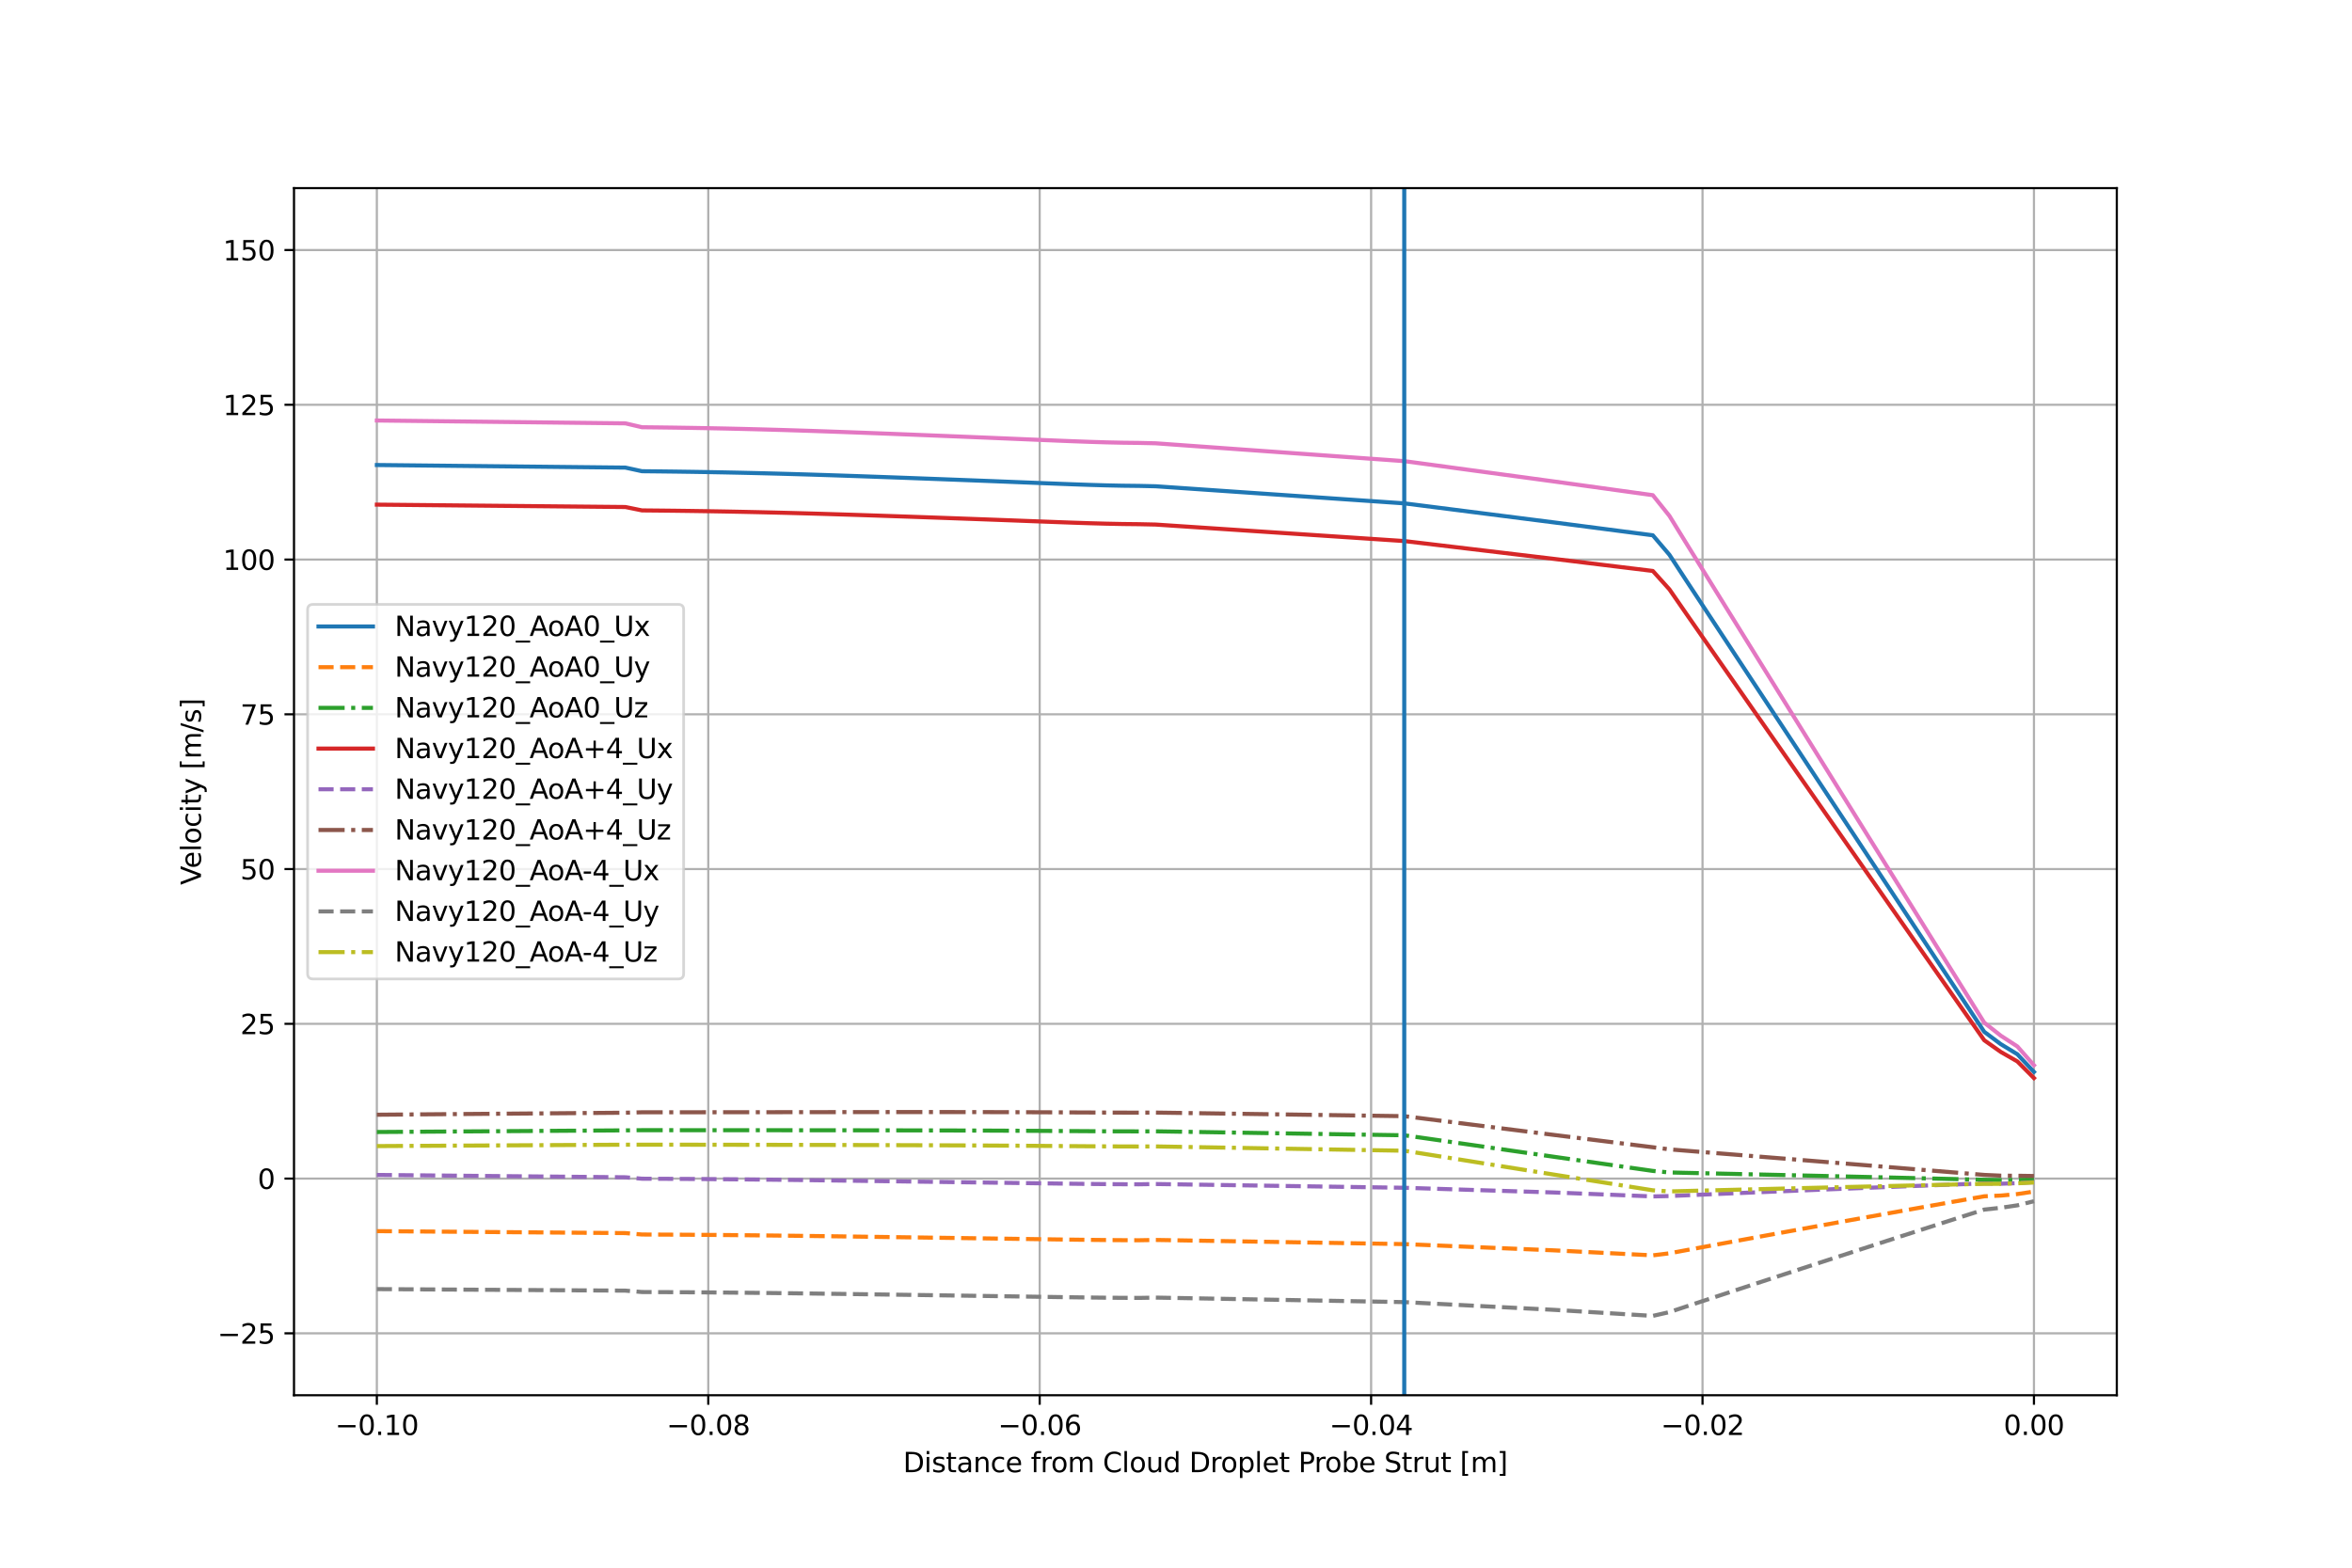 <?xml version="1.0" encoding="utf-8" standalone="no"?>
<!DOCTYPE svg PUBLIC "-//W3C//DTD SVG 1.1//EN"
  "http://www.w3.org/Graphics/SVG/1.1/DTD/svg11.dtd">
<svg xmlns:xlink="http://www.w3.org/1999/xlink" width="864pt" height="576pt" viewBox="0 0 864 576" xmlns="http://www.w3.org/2000/svg" version="1.1">
 <defs>
  <style type="text/css">*{stroke-linejoin: round; stroke-linecap: butt}</style>
 </defs>
 <g id="figure_1">
  <g id="patch_1">
   <path d="M 0 576 
L 864 576 
L 864 0 
L 0 0 
z
" style="fill: #ffffff"/>
  </g>
  <g id="axes_1">
   <g id="patch_2">
    <path d="M 108 512.64 
L 777.6 512.64 
L 777.6 69.12 
L 108 69.12 
z
" style="fill: #ffffff"/>
   </g>
   <g id="matplotlib.axis_1">
    <g id="xtick_1">
     <g id="line2d_1">
      <path d="M 138.434 512.64 
L 138.434 69.12 
" clip-path="url(#pcb0563f9c5)" style="fill: none; stroke: #b0b0b0; stroke-width: 0.8; stroke-linecap: square"/>
     </g>
     <g id="line2d_2">
      <defs>
       <path id="m02a12cc9f1" d="M 0 0 
L 0 3.5 
" style="stroke: #000000; stroke-width: 0.8"/>
      </defs>
      <g>
       <use xlink:href="#m02a12cc9f1" x="138.434" y="512.64" style="stroke: #000000; stroke-width: 0.8"/>
      </g>
     </g>
     <g id="text_1">
      <!-- −0.10 -->
      <g transform="translate(123.112 527.238) scale(0.1 -0.1)">
       <defs>
        <path id="DejaVuSans-2212" d="M 678 2272 
L 4684 2272 
L 4684 1741 
L 678 1741 
L 678 2272 
z
" transform="scale(0.016)"/>
        <path id="DejaVuSans-30" d="M 2034 4250 
Q 1547 4250 1301 3770 
Q 1056 3291 1056 2328 
Q 1056 1369 1301 889 
Q 1547 409 2034 409 
Q 2525 409 2770 889 
Q 3016 1369 3016 2328 
Q 3016 3291 2770 3770 
Q 2525 4250 2034 4250 
z
M 2034 4750 
Q 2819 4750 3233 4129 
Q 3647 3509 3647 2328 
Q 3647 1150 3233 529 
Q 2819 -91 2034 -91 
Q 1250 -91 836 529 
Q 422 1150 422 2328 
Q 422 3509 836 4129 
Q 1250 4750 2034 4750 
z
" transform="scale(0.016)"/>
        <path id="DejaVuSans-2e" d="M 684 794 
L 1344 794 
L 1344 0 
L 684 0 
L 684 794 
z
" transform="scale(0.016)"/>
        <path id="DejaVuSans-31" d="M 794 531 
L 1825 531 
L 1825 4091 
L 703 3866 
L 703 4441 
L 1819 4666 
L 2450 4666 
L 2450 531 
L 3481 531 
L 3481 0 
L 794 0 
L 794 531 
z
" transform="scale(0.016)"/>
       </defs>
       <use xlink:href="#DejaVuSans-2212"/>
       <use xlink:href="#DejaVuSans-30" x="83.789"/>
       <use xlink:href="#DejaVuSans-2e" x="147.412"/>
       <use xlink:href="#DejaVuSans-31" x="179.199"/>
       <use xlink:href="#DejaVuSans-30" x="242.822"/>
      </g>
     </g>
    </g>
    <g id="xtick_2">
     <g id="line2d_3">
      <path d="M 260.18 512.64 
L 260.18 69.12 
" clip-path="url(#pcb0563f9c5)" style="fill: none; stroke: #b0b0b0; stroke-width: 0.8; stroke-linecap: square"/>
     </g>
     <g id="line2d_4">
      <g>
       <use xlink:href="#m02a12cc9f1" x="260.18" y="512.64" style="stroke: #000000; stroke-width: 0.8"/>
      </g>
     </g>
     <g id="text_2">
      <!-- −0.08 -->
      <g transform="translate(244.858 527.238) scale(0.1 -0.1)">
       <defs>
        <path id="DejaVuSans-38" d="M 2034 2216 
Q 1584 2216 1326 1975 
Q 1069 1734 1069 1313 
Q 1069 891 1326 650 
Q 1584 409 2034 409 
Q 2484 409 2743 651 
Q 3003 894 3003 1313 
Q 3003 1734 2745 1975 
Q 2488 2216 2034 2216 
z
M 1403 2484 
Q 997 2584 770 2862 
Q 544 3141 544 3541 
Q 544 4100 942 4425 
Q 1341 4750 2034 4750 
Q 2731 4750 3128 4425 
Q 3525 4100 3525 3541 
Q 3525 3141 3298 2862 
Q 3072 2584 2669 2484 
Q 3125 2378 3379 2068 
Q 3634 1759 3634 1313 
Q 3634 634 3220 271 
Q 2806 -91 2034 -91 
Q 1263 -91 848 271 
Q 434 634 434 1313 
Q 434 1759 690 2068 
Q 947 2378 1403 2484 
z
M 1172 3481 
Q 1172 3119 1398 2916 
Q 1625 2713 2034 2713 
Q 2441 2713 2670 2916 
Q 2900 3119 2900 3481 
Q 2900 3844 2670 4047 
Q 2441 4250 2034 4250 
Q 1625 4250 1398 4047 
Q 1172 3844 1172 3481 
z
" transform="scale(0.016)"/>
       </defs>
       <use xlink:href="#DejaVuSans-2212"/>
       <use xlink:href="#DejaVuSans-30" x="83.789"/>
       <use xlink:href="#DejaVuSans-2e" x="147.412"/>
       <use xlink:href="#DejaVuSans-30" x="179.199"/>
       <use xlink:href="#DejaVuSans-38" x="242.822"/>
      </g>
     </g>
    </g>
    <g id="xtick_3">
     <g id="line2d_5">
      <path d="M 381.927 512.64 
L 381.927 69.12 
" clip-path="url(#pcb0563f9c5)" style="fill: none; stroke: #b0b0b0; stroke-width: 0.8; stroke-linecap: square"/>
     </g>
     <g id="line2d_6">
      <g>
       <use xlink:href="#m02a12cc9f1" x="381.927" y="512.64" style="stroke: #000000; stroke-width: 0.8"/>
      </g>
     </g>
     <g id="text_3">
      <!-- −0.06 -->
      <g transform="translate(366.604 527.238) scale(0.1 -0.1)">
       <defs>
        <path id="DejaVuSans-36" d="M 2113 2584 
Q 1688 2584 1439 2293 
Q 1191 2003 1191 1497 
Q 1191 994 1439 701 
Q 1688 409 2113 409 
Q 2538 409 2786 701 
Q 3034 994 3034 1497 
Q 3034 2003 2786 2293 
Q 2538 2584 2113 2584 
z
M 3366 4563 
L 3366 3988 
Q 3128 4100 2886 4159 
Q 2644 4219 2406 4219 
Q 1781 4219 1451 3797 
Q 1122 3375 1075 2522 
Q 1259 2794 1537 2939 
Q 1816 3084 2150 3084 
Q 2853 3084 3261 2657 
Q 3669 2231 3669 1497 
Q 3669 778 3244 343 
Q 2819 -91 2113 -91 
Q 1303 -91 875 529 
Q 447 1150 447 2328 
Q 447 3434 972 4092 
Q 1497 4750 2381 4750 
Q 2619 4750 2861 4703 
Q 3103 4656 3366 4563 
z
" transform="scale(0.016)"/>
       </defs>
       <use xlink:href="#DejaVuSans-2212"/>
       <use xlink:href="#DejaVuSans-30" x="83.789"/>
       <use xlink:href="#DejaVuSans-2e" x="147.412"/>
       <use xlink:href="#DejaVuSans-30" x="179.199"/>
       <use xlink:href="#DejaVuSans-36" x="242.822"/>
      </g>
     </g>
    </g>
    <g id="xtick_4">
     <g id="line2d_7">
      <path d="M 503.673 512.64 
L 503.673 69.12 
" clip-path="url(#pcb0563f9c5)" style="fill: none; stroke: #b0b0b0; stroke-width: 0.8; stroke-linecap: square"/>
     </g>
     <g id="line2d_8">
      <g>
       <use xlink:href="#m02a12cc9f1" x="503.673" y="512.64" style="stroke: #000000; stroke-width: 0.8"/>
      </g>
     </g>
     <g id="text_4">
      <!-- −0.04 -->
      <g transform="translate(488.35 527.238) scale(0.1 -0.1)">
       <defs>
        <path id="DejaVuSans-34" d="M 2419 4116 
L 825 1625 
L 2419 1625 
L 2419 4116 
z
M 2253 4666 
L 3047 4666 
L 3047 1625 
L 3713 1625 
L 3713 1100 
L 3047 1100 
L 3047 0 
L 2419 0 
L 2419 1100 
L 313 1100 
L 313 1709 
L 2253 4666 
z
" transform="scale(0.016)"/>
       </defs>
       <use xlink:href="#DejaVuSans-2212"/>
       <use xlink:href="#DejaVuSans-30" x="83.789"/>
       <use xlink:href="#DejaVuSans-2e" x="147.412"/>
       <use xlink:href="#DejaVuSans-30" x="179.199"/>
       <use xlink:href="#DejaVuSans-34" x="242.822"/>
      </g>
     </g>
    </g>
    <g id="xtick_5">
     <g id="line2d_9">
      <path d="M 625.419 512.64 
L 625.419 69.12 
" clip-path="url(#pcb0563f9c5)" style="fill: none; stroke: #b0b0b0; stroke-width: 0.8; stroke-linecap: square"/>
     </g>
     <g id="line2d_10">
      <g>
       <use xlink:href="#m02a12cc9f1" x="625.419" y="512.64" style="stroke: #000000; stroke-width: 0.8"/>
      </g>
     </g>
     <g id="text_5">
      <!-- −0.02 -->
      <g transform="translate(610.096 527.238) scale(0.1 -0.1)">
       <defs>
        <path id="DejaVuSans-32" d="M 1228 531 
L 3431 531 
L 3431 0 
L 469 0 
L 469 531 
Q 828 903 1448 1529 
Q 2069 2156 2228 2338 
Q 2531 2678 2651 2914 
Q 2772 3150 2772 3378 
Q 2772 3750 2511 3984 
Q 2250 4219 1831 4219 
Q 1534 4219 1204 4116 
Q 875 4013 500 3803 
L 500 4441 
Q 881 4594 1212 4672 
Q 1544 4750 1819 4750 
Q 2544 4750 2975 4387 
Q 3406 4025 3406 3419 
Q 3406 3131 3298 2873 
Q 3191 2616 2906 2266 
Q 2828 2175 2409 1742 
Q 1991 1309 1228 531 
z
" transform="scale(0.016)"/>
       </defs>
       <use xlink:href="#DejaVuSans-2212"/>
       <use xlink:href="#DejaVuSans-30" x="83.789"/>
       <use xlink:href="#DejaVuSans-2e" x="147.412"/>
       <use xlink:href="#DejaVuSans-30" x="179.199"/>
       <use xlink:href="#DejaVuSans-32" x="242.822"/>
      </g>
     </g>
    </g>
    <g id="xtick_6">
     <g id="line2d_11">
      <path d="M 747.165 512.64 
L 747.165 69.12 
" clip-path="url(#pcb0563f9c5)" style="fill: none; stroke: #b0b0b0; stroke-width: 0.8; stroke-linecap: square"/>
     </g>
     <g id="line2d_12">
      <g>
       <use xlink:href="#m02a12cc9f1" x="747.165" y="512.64" style="stroke: #000000; stroke-width: 0.8"/>
      </g>
     </g>
     <g id="text_6">
      <!-- 0.00 -->
      <g transform="translate(736.032 527.238) scale(0.1 -0.1)">
       <use xlink:href="#DejaVuSans-30"/>
       <use xlink:href="#DejaVuSans-2e" x="63.623"/>
       <use xlink:href="#DejaVuSans-30" x="95.41"/>
       <use xlink:href="#DejaVuSans-30" x="159.033"/>
      </g>
     </g>
    </g>
    <g id="text_7">
     <!-- Distance from Cloud Droplet Probe Strut [m] -->
     <g transform="translate(331.764 540.917) scale(0.1 -0.1)">
      <defs>
       <path id="DejaVuSans-44" d="M 1259 4147 
L 1259 519 
L 2022 519 
Q 2988 519 3436 956 
Q 3884 1394 3884 2338 
Q 3884 3275 3436 3711 
Q 2988 4147 2022 4147 
L 1259 4147 
z
M 628 4666 
L 1925 4666 
Q 3281 4666 3915 4102 
Q 4550 3538 4550 2338 
Q 4550 1131 3912 565 
Q 3275 0 1925 0 
L 628 0 
L 628 4666 
z
" transform="scale(0.016)"/>
       <path id="DejaVuSans-69" d="M 603 3500 
L 1178 3500 
L 1178 0 
L 603 0 
L 603 3500 
z
M 603 4863 
L 1178 4863 
L 1178 4134 
L 603 4134 
L 603 4863 
z
" transform="scale(0.016)"/>
       <path id="DejaVuSans-73" d="M 2834 3397 
L 2834 2853 
Q 2591 2978 2328 3040 
Q 2066 3103 1784 3103 
Q 1356 3103 1142 2972 
Q 928 2841 928 2578 
Q 928 2378 1081 2264 
Q 1234 2150 1697 2047 
L 1894 2003 
Q 2506 1872 2764 1633 
Q 3022 1394 3022 966 
Q 3022 478 2636 193 
Q 2250 -91 1575 -91 
Q 1294 -91 989 -36 
Q 684 19 347 128 
L 347 722 
Q 666 556 975 473 
Q 1284 391 1588 391 
Q 1994 391 2212 530 
Q 2431 669 2431 922 
Q 2431 1156 2273 1281 
Q 2116 1406 1581 1522 
L 1381 1569 
Q 847 1681 609 1914 
Q 372 2147 372 2553 
Q 372 3047 722 3315 
Q 1072 3584 1716 3584 
Q 2034 3584 2315 3537 
Q 2597 3491 2834 3397 
z
" transform="scale(0.016)"/>
       <path id="DejaVuSans-74" d="M 1172 4494 
L 1172 3500 
L 2356 3500 
L 2356 3053 
L 1172 3053 
L 1172 1153 
Q 1172 725 1289 603 
Q 1406 481 1766 481 
L 2356 481 
L 2356 0 
L 1766 0 
Q 1100 0 847 248 
Q 594 497 594 1153 
L 594 3053 
L 172 3053 
L 172 3500 
L 594 3500 
L 594 4494 
L 1172 4494 
z
" transform="scale(0.016)"/>
       <path id="DejaVuSans-61" d="M 2194 1759 
Q 1497 1759 1228 1600 
Q 959 1441 959 1056 
Q 959 750 1161 570 
Q 1363 391 1709 391 
Q 2188 391 2477 730 
Q 2766 1069 2766 1631 
L 2766 1759 
L 2194 1759 
z
M 3341 1997 
L 3341 0 
L 2766 0 
L 2766 531 
Q 2569 213 2275 61 
Q 1981 -91 1556 -91 
Q 1019 -91 701 211 
Q 384 513 384 1019 
Q 384 1609 779 1909 
Q 1175 2209 1959 2209 
L 2766 2209 
L 2766 2266 
Q 2766 2663 2505 2880 
Q 2244 3097 1772 3097 
Q 1472 3097 1187 3025 
Q 903 2953 641 2809 
L 641 3341 
Q 956 3463 1253 3523 
Q 1550 3584 1831 3584 
Q 2591 3584 2966 3190 
Q 3341 2797 3341 1997 
z
" transform="scale(0.016)"/>
       <path id="DejaVuSans-6e" d="M 3513 2113 
L 3513 0 
L 2938 0 
L 2938 2094 
Q 2938 2591 2744 2837 
Q 2550 3084 2163 3084 
Q 1697 3084 1428 2787 
Q 1159 2491 1159 1978 
L 1159 0 
L 581 0 
L 581 3500 
L 1159 3500 
L 1159 2956 
Q 1366 3272 1645 3428 
Q 1925 3584 2291 3584 
Q 2894 3584 3203 3211 
Q 3513 2838 3513 2113 
z
" transform="scale(0.016)"/>
       <path id="DejaVuSans-63" d="M 3122 3366 
L 3122 2828 
Q 2878 2963 2633 3030 
Q 2388 3097 2138 3097 
Q 1578 3097 1268 2742 
Q 959 2388 959 1747 
Q 959 1106 1268 751 
Q 1578 397 2138 397 
Q 2388 397 2633 464 
Q 2878 531 3122 666 
L 3122 134 
Q 2881 22 2623 -34 
Q 2366 -91 2075 -91 
Q 1284 -91 818 406 
Q 353 903 353 1747 
Q 353 2603 823 3093 
Q 1294 3584 2113 3584 
Q 2378 3584 2631 3529 
Q 2884 3475 3122 3366 
z
" transform="scale(0.016)"/>
       <path id="DejaVuSans-65" d="M 3597 1894 
L 3597 1613 
L 953 1613 
Q 991 1019 1311 708 
Q 1631 397 2203 397 
Q 2534 397 2845 478 
Q 3156 559 3463 722 
L 3463 178 
Q 3153 47 2828 -22 
Q 2503 -91 2169 -91 
Q 1331 -91 842 396 
Q 353 884 353 1716 
Q 353 2575 817 3079 
Q 1281 3584 2069 3584 
Q 2775 3584 3186 3129 
Q 3597 2675 3597 1894 
z
M 3022 2063 
Q 3016 2534 2758 2815 
Q 2500 3097 2075 3097 
Q 1594 3097 1305 2825 
Q 1016 2553 972 2059 
L 3022 2063 
z
" transform="scale(0.016)"/>
       <path id="DejaVuSans-20" transform="scale(0.016)"/>
       <path id="DejaVuSans-66" d="M 2375 4863 
L 2375 4384 
L 1825 4384 
Q 1516 4384 1395 4259 
Q 1275 4134 1275 3809 
L 1275 3500 
L 2222 3500 
L 2222 3053 
L 1275 3053 
L 1275 0 
L 697 0 
L 697 3053 
L 147 3053 
L 147 3500 
L 697 3500 
L 697 3744 
Q 697 4328 969 4595 
Q 1241 4863 1831 4863 
L 2375 4863 
z
" transform="scale(0.016)"/>
       <path id="DejaVuSans-72" d="M 2631 2963 
Q 2534 3019 2420 3045 
Q 2306 3072 2169 3072 
Q 1681 3072 1420 2755 
Q 1159 2438 1159 1844 
L 1159 0 
L 581 0 
L 581 3500 
L 1159 3500 
L 1159 2956 
Q 1341 3275 1631 3429 
Q 1922 3584 2338 3584 
Q 2397 3584 2469 3576 
Q 2541 3569 2628 3553 
L 2631 2963 
z
" transform="scale(0.016)"/>
       <path id="DejaVuSans-6f" d="M 1959 3097 
Q 1497 3097 1228 2736 
Q 959 2375 959 1747 
Q 959 1119 1226 758 
Q 1494 397 1959 397 
Q 2419 397 2687 759 
Q 2956 1122 2956 1747 
Q 2956 2369 2687 2733 
Q 2419 3097 1959 3097 
z
M 1959 3584 
Q 2709 3584 3137 3096 
Q 3566 2609 3566 1747 
Q 3566 888 3137 398 
Q 2709 -91 1959 -91 
Q 1206 -91 779 398 
Q 353 888 353 1747 
Q 353 2609 779 3096 
Q 1206 3584 1959 3584 
z
" transform="scale(0.016)"/>
       <path id="DejaVuSans-6d" d="M 3328 2828 
Q 3544 3216 3844 3400 
Q 4144 3584 4550 3584 
Q 5097 3584 5394 3201 
Q 5691 2819 5691 2113 
L 5691 0 
L 5113 0 
L 5113 2094 
Q 5113 2597 4934 2840 
Q 4756 3084 4391 3084 
Q 3944 3084 3684 2787 
Q 3425 2491 3425 1978 
L 3425 0 
L 2847 0 
L 2847 2094 
Q 2847 2600 2669 2842 
Q 2491 3084 2119 3084 
Q 1678 3084 1418 2786 
Q 1159 2488 1159 1978 
L 1159 0 
L 581 0 
L 581 3500 
L 1159 3500 
L 1159 2956 
Q 1356 3278 1631 3431 
Q 1906 3584 2284 3584 
Q 2666 3584 2933 3390 
Q 3200 3197 3328 2828 
z
" transform="scale(0.016)"/>
       <path id="DejaVuSans-43" d="M 4122 4306 
L 4122 3641 
Q 3803 3938 3442 4084 
Q 3081 4231 2675 4231 
Q 1875 4231 1450 3742 
Q 1025 3253 1025 2328 
Q 1025 1406 1450 917 
Q 1875 428 2675 428 
Q 3081 428 3442 575 
Q 3803 722 4122 1019 
L 4122 359 
Q 3791 134 3420 21 
Q 3050 -91 2638 -91 
Q 1578 -91 968 557 
Q 359 1206 359 2328 
Q 359 3453 968 4101 
Q 1578 4750 2638 4750 
Q 3056 4750 3426 4639 
Q 3797 4528 4122 4306 
z
" transform="scale(0.016)"/>
       <path id="DejaVuSans-6c" d="M 603 4863 
L 1178 4863 
L 1178 0 
L 603 0 
L 603 4863 
z
" transform="scale(0.016)"/>
       <path id="DejaVuSans-75" d="M 544 1381 
L 544 3500 
L 1119 3500 
L 1119 1403 
Q 1119 906 1312 657 
Q 1506 409 1894 409 
Q 2359 409 2629 706 
Q 2900 1003 2900 1516 
L 2900 3500 
L 3475 3500 
L 3475 0 
L 2900 0 
L 2900 538 
Q 2691 219 2414 64 
Q 2138 -91 1772 -91 
Q 1169 -91 856 284 
Q 544 659 544 1381 
z
M 1991 3584 
L 1991 3584 
z
" transform="scale(0.016)"/>
       <path id="DejaVuSans-64" d="M 2906 2969 
L 2906 4863 
L 3481 4863 
L 3481 0 
L 2906 0 
L 2906 525 
Q 2725 213 2448 61 
Q 2172 -91 1784 -91 
Q 1150 -91 751 415 
Q 353 922 353 1747 
Q 353 2572 751 3078 
Q 1150 3584 1784 3584 
Q 2172 3584 2448 3432 
Q 2725 3281 2906 2969 
z
M 947 1747 
Q 947 1113 1208 752 
Q 1469 391 1925 391 
Q 2381 391 2643 752 
Q 2906 1113 2906 1747 
Q 2906 2381 2643 2742 
Q 2381 3103 1925 3103 
Q 1469 3103 1208 2742 
Q 947 2381 947 1747 
z
" transform="scale(0.016)"/>
       <path id="DejaVuSans-70" d="M 1159 525 
L 1159 -1331 
L 581 -1331 
L 581 3500 
L 1159 3500 
L 1159 2969 
Q 1341 3281 1617 3432 
Q 1894 3584 2278 3584 
Q 2916 3584 3314 3078 
Q 3713 2572 3713 1747 
Q 3713 922 3314 415 
Q 2916 -91 2278 -91 
Q 1894 -91 1617 61 
Q 1341 213 1159 525 
z
M 3116 1747 
Q 3116 2381 2855 2742 
Q 2594 3103 2138 3103 
Q 1681 3103 1420 2742 
Q 1159 2381 1159 1747 
Q 1159 1113 1420 752 
Q 1681 391 2138 391 
Q 2594 391 2855 752 
Q 3116 1113 3116 1747 
z
" transform="scale(0.016)"/>
       <path id="DejaVuSans-50" d="M 1259 4147 
L 1259 2394 
L 2053 2394 
Q 2494 2394 2734 2622 
Q 2975 2850 2975 3272 
Q 2975 3691 2734 3919 
Q 2494 4147 2053 4147 
L 1259 4147 
z
M 628 4666 
L 2053 4666 
Q 2838 4666 3239 4311 
Q 3641 3956 3641 3272 
Q 3641 2581 3239 2228 
Q 2838 1875 2053 1875 
L 1259 1875 
L 1259 0 
L 628 0 
L 628 4666 
z
" transform="scale(0.016)"/>
       <path id="DejaVuSans-62" d="M 3116 1747 
Q 3116 2381 2855 2742 
Q 2594 3103 2138 3103 
Q 1681 3103 1420 2742 
Q 1159 2381 1159 1747 
Q 1159 1113 1420 752 
Q 1681 391 2138 391 
Q 2594 391 2855 752 
Q 3116 1113 3116 1747 
z
M 1159 2969 
Q 1341 3281 1617 3432 
Q 1894 3584 2278 3584 
Q 2916 3584 3314 3078 
Q 3713 2572 3713 1747 
Q 3713 922 3314 415 
Q 2916 -91 2278 -91 
Q 1894 -91 1617 61 
Q 1341 213 1159 525 
L 1159 0 
L 581 0 
L 581 4863 
L 1159 4863 
L 1159 2969 
z
" transform="scale(0.016)"/>
       <path id="DejaVuSans-53" d="M 3425 4513 
L 3425 3897 
Q 3066 4069 2747 4153 
Q 2428 4238 2131 4238 
Q 1616 4238 1336 4038 
Q 1056 3838 1056 3469 
Q 1056 3159 1242 3001 
Q 1428 2844 1947 2747 
L 2328 2669 
Q 3034 2534 3370 2195 
Q 3706 1856 3706 1288 
Q 3706 609 3251 259 
Q 2797 -91 1919 -91 
Q 1588 -91 1214 -16 
Q 841 59 441 206 
L 441 856 
Q 825 641 1194 531 
Q 1563 422 1919 422 
Q 2459 422 2753 634 
Q 3047 847 3047 1241 
Q 3047 1584 2836 1778 
Q 2625 1972 2144 2069 
L 1759 2144 
Q 1053 2284 737 2584 
Q 422 2884 422 3419 
Q 422 4038 858 4394 
Q 1294 4750 2059 4750 
Q 2388 4750 2728 4690 
Q 3069 4631 3425 4513 
z
" transform="scale(0.016)"/>
       <path id="DejaVuSans-5b" d="M 550 4863 
L 1875 4863 
L 1875 4416 
L 1125 4416 
L 1125 -397 
L 1875 -397 
L 1875 -844 
L 550 -844 
L 550 4863 
z
" transform="scale(0.016)"/>
       <path id="DejaVuSans-5d" d="M 1947 4863 
L 1947 -844 
L 622 -844 
L 622 -397 
L 1369 -397 
L 1369 4416 
L 622 4416 
L 622 4863 
L 1947 4863 
z
" transform="scale(0.016)"/>
      </defs>
      <use xlink:href="#DejaVuSans-44"/>
      <use xlink:href="#DejaVuSans-69" x="77.002"/>
      <use xlink:href="#DejaVuSans-73" x="104.785"/>
      <use xlink:href="#DejaVuSans-74" x="156.885"/>
      <use xlink:href="#DejaVuSans-61" x="196.094"/>
      <use xlink:href="#DejaVuSans-6e" x="257.373"/>
      <use xlink:href="#DejaVuSans-63" x="320.752"/>
      <use xlink:href="#DejaVuSans-65" x="375.732"/>
      <use xlink:href="#DejaVuSans-20" x="437.256"/>
      <use xlink:href="#DejaVuSans-66" x="469.043"/>
      <use xlink:href="#DejaVuSans-72" x="504.248"/>
      <use xlink:href="#DejaVuSans-6f" x="543.111"/>
      <use xlink:href="#DejaVuSans-6d" x="604.293"/>
      <use xlink:href="#DejaVuSans-20" x="701.705"/>
      <use xlink:href="#DejaVuSans-43" x="733.492"/>
      <use xlink:href="#DejaVuSans-6c" x="803.316"/>
      <use xlink:href="#DejaVuSans-6f" x="831.1"/>
      <use xlink:href="#DejaVuSans-75" x="892.281"/>
      <use xlink:href="#DejaVuSans-64" x="955.66"/>
      <use xlink:href="#DejaVuSans-20" x="1019.137"/>
      <use xlink:href="#DejaVuSans-44" x="1050.924"/>
      <use xlink:href="#DejaVuSans-72" x="1127.926"/>
      <use xlink:href="#DejaVuSans-6f" x="1166.789"/>
      <use xlink:href="#DejaVuSans-70" x="1227.971"/>
      <use xlink:href="#DejaVuSans-6c" x="1291.447"/>
      <use xlink:href="#DejaVuSans-65" x="1319.23"/>
      <use xlink:href="#DejaVuSans-74" x="1380.754"/>
      <use xlink:href="#DejaVuSans-20" x="1419.963"/>
      <use xlink:href="#DejaVuSans-50" x="1451.75"/>
      <use xlink:href="#DejaVuSans-72" x="1510.303"/>
      <use xlink:href="#DejaVuSans-6f" x="1549.166"/>
      <use xlink:href="#DejaVuSans-62" x="1610.348"/>
      <use xlink:href="#DejaVuSans-65" x="1673.824"/>
      <use xlink:href="#DejaVuSans-20" x="1735.348"/>
      <use xlink:href="#DejaVuSans-53" x="1767.135"/>
      <use xlink:href="#DejaVuSans-74" x="1830.611"/>
      <use xlink:href="#DejaVuSans-72" x="1869.82"/>
      <use xlink:href="#DejaVuSans-75" x="1910.934"/>
      <use xlink:href="#DejaVuSans-74" x="1974.312"/>
      <use xlink:href="#DejaVuSans-20" x="2013.521"/>
      <use xlink:href="#DejaVuSans-5b" x="2045.309"/>
      <use xlink:href="#DejaVuSans-6d" x="2084.322"/>
      <use xlink:href="#DejaVuSans-5d" x="2181.734"/>
     </g>
    </g>
   </g>
   <g id="matplotlib.axis_2">
    <g id="ytick_1">
     <g id="line2d_13">
      <path d="M 108 489.895 
L 777.6 489.895 
" clip-path="url(#pcb0563f9c5)" style="fill: none; stroke: #b0b0b0; stroke-width: 0.8; stroke-linecap: square"/>
     </g>
     <g id="line2d_14">
      <defs>
       <path id="ma023dc407a" d="M 0 0 
L -3.5 0 
" style="stroke: #000000; stroke-width: 0.8"/>
      </defs>
      <g>
       <use xlink:href="#ma023dc407a" x="108" y="489.895" style="stroke: #000000; stroke-width: 0.8"/>
      </g>
     </g>
     <g id="text_8">
      <!-- −25 -->
      <g transform="translate(79.895 493.695) scale(0.1 -0.1)">
       <defs>
        <path id="DejaVuSans-35" d="M 691 4666 
L 3169 4666 
L 3169 4134 
L 1269 4134 
L 1269 2991 
Q 1406 3038 1543 3061 
Q 1681 3084 1819 3084 
Q 2600 3084 3056 2656 
Q 3513 2228 3513 1497 
Q 3513 744 3044 326 
Q 2575 -91 1722 -91 
Q 1428 -91 1123 -41 
Q 819 9 494 109 
L 494 744 
Q 775 591 1075 516 
Q 1375 441 1709 441 
Q 2250 441 2565 725 
Q 2881 1009 2881 1497 
Q 2881 1984 2565 2268 
Q 2250 2553 1709 2553 
Q 1456 2553 1204 2497 
Q 953 2441 691 2322 
L 691 4666 
z
" transform="scale(0.016)"/>
       </defs>
       <use xlink:href="#DejaVuSans-2212"/>
       <use xlink:href="#DejaVuSans-32" x="83.789"/>
       <use xlink:href="#DejaVuSans-35" x="147.412"/>
      </g>
     </g>
    </g>
    <g id="ytick_2">
     <g id="line2d_15">
      <path d="M 108 433.034 
L 777.6 433.034 
" clip-path="url(#pcb0563f9c5)" style="fill: none; stroke: #b0b0b0; stroke-width: 0.8; stroke-linecap: square"/>
     </g>
     <g id="line2d_16">
      <g>
       <use xlink:href="#ma023dc407a" x="108" y="433.034" style="stroke: #000000; stroke-width: 0.8"/>
      </g>
     </g>
     <g id="text_9">
      <!-- 0 -->
      <g transform="translate(94.638 436.833) scale(0.1 -0.1)">
       <use xlink:href="#DejaVuSans-30"/>
      </g>
     </g>
    </g>
    <g id="ytick_3">
     <g id="line2d_17">
      <path d="M 108 376.172 
L 777.6 376.172 
" clip-path="url(#pcb0563f9c5)" style="fill: none; stroke: #b0b0b0; stroke-width: 0.8; stroke-linecap: square"/>
     </g>
     <g id="line2d_18">
      <g>
       <use xlink:href="#ma023dc407a" x="108" y="376.172" style="stroke: #000000; stroke-width: 0.8"/>
      </g>
     </g>
     <g id="text_10">
      <!-- 25 -->
      <g transform="translate(88.275 379.972) scale(0.1 -0.1)">
       <use xlink:href="#DejaVuSans-32"/>
       <use xlink:href="#DejaVuSans-35" x="63.623"/>
      </g>
     </g>
    </g>
    <g id="ytick_4">
     <g id="line2d_19">
      <path d="M 108 319.311 
L 777.6 319.311 
" clip-path="url(#pcb0563f9c5)" style="fill: none; stroke: #b0b0b0; stroke-width: 0.8; stroke-linecap: square"/>
     </g>
     <g id="line2d_20">
      <g>
       <use xlink:href="#ma023dc407a" x="108" y="319.311" style="stroke: #000000; stroke-width: 0.8"/>
      </g>
     </g>
     <g id="text_11">
      <!-- 50 -->
      <g transform="translate(88.275 323.11) scale(0.1 -0.1)">
       <use xlink:href="#DejaVuSans-35"/>
       <use xlink:href="#DejaVuSans-30" x="63.623"/>
      </g>
     </g>
    </g>
    <g id="ytick_5">
     <g id="line2d_21">
      <path d="M 108 262.449 
L 777.6 262.449 
" clip-path="url(#pcb0563f9c5)" style="fill: none; stroke: #b0b0b0; stroke-width: 0.8; stroke-linecap: square"/>
     </g>
     <g id="line2d_22">
      <g>
       <use xlink:href="#ma023dc407a" x="108" y="262.449" style="stroke: #000000; stroke-width: 0.8"/>
      </g>
     </g>
     <g id="text_12">
      <!-- 75 -->
      <g transform="translate(88.275 266.248) scale(0.1 -0.1)">
       <defs>
        <path id="DejaVuSans-37" d="M 525 4666 
L 3525 4666 
L 3525 4397 
L 1831 0 
L 1172 0 
L 2766 4134 
L 525 4134 
L 525 4666 
z
" transform="scale(0.016)"/>
       </defs>
       <use xlink:href="#DejaVuSans-37"/>
       <use xlink:href="#DejaVuSans-35" x="63.623"/>
      </g>
     </g>
    </g>
    <g id="ytick_6">
     <g id="line2d_23">
      <path d="M 108 205.588 
L 777.6 205.588 
" clip-path="url(#pcb0563f9c5)" style="fill: none; stroke: #b0b0b0; stroke-width: 0.8; stroke-linecap: square"/>
     </g>
     <g id="line2d_24">
      <g>
       <use xlink:href="#ma023dc407a" x="108" y="205.588" style="stroke: #000000; stroke-width: 0.8"/>
      </g>
     </g>
     <g id="text_13">
      <!-- 100 -->
      <g transform="translate(81.912 209.387) scale(0.1 -0.1)">
       <use xlink:href="#DejaVuSans-31"/>
       <use xlink:href="#DejaVuSans-30" x="63.623"/>
       <use xlink:href="#DejaVuSans-30" x="127.246"/>
      </g>
     </g>
    </g>
    <g id="ytick_7">
     <g id="line2d_25">
      <path d="M 108 148.726 
L 777.6 148.726 
" clip-path="url(#pcb0563f9c5)" style="fill: none; stroke: #b0b0b0; stroke-width: 0.8; stroke-linecap: square"/>
     </g>
     <g id="line2d_26">
      <g>
       <use xlink:href="#ma023dc407a" x="108" y="148.726" style="stroke: #000000; stroke-width: 0.8"/>
      </g>
     </g>
     <g id="text_14">
      <!-- 125 -->
      <g transform="translate(81.912 152.525) scale(0.1 -0.1)">
       <use xlink:href="#DejaVuSans-31"/>
       <use xlink:href="#DejaVuSans-32" x="63.623"/>
       <use xlink:href="#DejaVuSans-35" x="127.246"/>
      </g>
     </g>
    </g>
    <g id="ytick_8">
     <g id="line2d_27">
      <path d="M 108 91.865 
L 777.6 91.865 
" clip-path="url(#pcb0563f9c5)" style="fill: none; stroke: #b0b0b0; stroke-width: 0.8; stroke-linecap: square"/>
     </g>
     <g id="line2d_28">
      <g>
       <use xlink:href="#ma023dc407a" x="108" y="91.865" style="stroke: #000000; stroke-width: 0.8"/>
      </g>
     </g>
     <g id="text_15">
      <!-- 150 -->
      <g transform="translate(81.912 95.664) scale(0.1 -0.1)">
       <use xlink:href="#DejaVuSans-31"/>
       <use xlink:href="#DejaVuSans-35" x="63.623"/>
       <use xlink:href="#DejaVuSans-30" x="127.246"/>
      </g>
     </g>
    </g>
    <g id="text_16">
     <!-- Velocity [m/s] -->
     <g transform="translate(73.816 325.146) rotate(-90) scale(0.1 -0.1)">
      <defs>
       <path id="DejaVuSans-56" d="M 1831 0 
L 50 4666 
L 709 4666 
L 2188 738 
L 3669 4666 
L 4325 4666 
L 2547 0 
L 1831 0 
z
" transform="scale(0.016)"/>
       <path id="DejaVuSans-79" d="M 2059 -325 
Q 1816 -950 1584 -1140 
Q 1353 -1331 966 -1331 
L 506 -1331 
L 506 -850 
L 844 -850 
Q 1081 -850 1212 -737 
Q 1344 -625 1503 -206 
L 1606 56 
L 191 3500 
L 800 3500 
L 1894 763 
L 2988 3500 
L 3597 3500 
L 2059 -325 
z
" transform="scale(0.016)"/>
       <path id="DejaVuSans-2f" d="M 1625 4666 
L 2156 4666 
L 531 -594 
L 0 -594 
L 1625 4666 
z
" transform="scale(0.016)"/>
      </defs>
      <use xlink:href="#DejaVuSans-56"/>
      <use xlink:href="#DejaVuSans-65" x="60.658"/>
      <use xlink:href="#DejaVuSans-6c" x="122.182"/>
      <use xlink:href="#DejaVuSans-6f" x="149.965"/>
      <use xlink:href="#DejaVuSans-63" x="211.146"/>
      <use xlink:href="#DejaVuSans-69" x="266.127"/>
      <use xlink:href="#DejaVuSans-74" x="293.91"/>
      <use xlink:href="#DejaVuSans-79" x="333.119"/>
      <use xlink:href="#DejaVuSans-20" x="392.299"/>
      <use xlink:href="#DejaVuSans-5b" x="424.086"/>
      <use xlink:href="#DejaVuSans-6d" x="463.1"/>
      <use xlink:href="#DejaVuSans-2f" x="560.512"/>
      <use xlink:href="#DejaVuSans-73" x="594.203"/>
      <use xlink:href="#DejaVuSans-5d" x="646.303"/>
     </g>
    </g>
   </g>
   <g id="line2d_29">
    <path d="M 138.436 170.856 
L 144.52 170.919 
L 150.61 170.983 
L 156.694 171.047 
L 162.784 171.11 
L 168.874 171.174 
L 174.958 171.237 
L 181.047 171.301 
L 187.131 171.364 
L 193.221 171.428 
L 199.305 171.491 
L 205.395 171.555 
L 211.485 171.619 
L 217.569 171.682 
L 223.658 171.745 
L 229.742 171.809 
L 235.832 173.136 
L 241.916 173.199 
L 248.006 173.273 
L 254.096 173.359 
L 260.179 173.458 
L 266.269 173.571 
L 272.353 173.698 
L 278.443 173.838 
L 284.527 173.993 
L 290.617 174.16 
L 296.706 174.339 
L 302.79 174.529 
L 308.88 174.729 
L 314.964 174.936 
L 321.054 175.15 
L 327.138 175.369 
L 333.228 175.592 
L 339.317 175.818 
L 345.401 176.046 
L 351.491 176.277 
L 357.575 176.51 
L 363.665 176.746 
L 369.755 176.986 
L 375.839 177.228 
L 381.928 177.471 
L 388.012 177.711 
L 394.102 177.942 
L 400.186 178.153 
L 406.276 178.331 
L 412.366 178.46 
L 418.45 178.53 
L 424.539 178.666 
L 430.623 179.084 
L 436.713 179.503 
L 442.797 179.921 
L 448.887 180.34 
L 454.977 180.759 
L 461.061 181.177 
L 467.15 181.596 
L 473.234 182.014 
L 479.324 182.433 
L 485.408 182.851 
L 491.498 183.27 
L 497.588 183.689 
L 503.672 184.107 
L 509.761 184.526 
L 515.845 184.945 
L 521.935 185.711 
L 528.025 186.488 
L 534.109 187.263 
L 540.199 188.04 
L 546.283 188.815 
L 552.372 189.591 
L 558.456 190.367 
L 564.546 191.142 
L 570.636 191.918 
L 576.72 192.709 
L 582.81 193.502 
L 588.893 194.295 
L 594.983 195.089 
L 601.067 195.882 
L 607.157 196.675 
L 613.247 203.823 
L 619.331 213.129 
L 625.42 222.38 
L 631.504 231.619 
L 637.594 240.865 
L 643.678 250.099 
L 649.768 259.34 
L 655.858 268.578 
L 661.942 277.804 
L 668.031 287.036 
L 674.115 296.255 
L 680.205 305.481 
L 686.289 314.694 
L 692.379 323.912 
L 698.469 333.126 
L 704.553 342.328 
L 710.642 351.534 
L 716.726 360.727 
L 722.816 369.924 
L 728.906 379.116 
L 734.99 383.647 
L 741.08 387.361 
L 747.164 393.846 
" clip-path="url(#pcb0563f9c5)" style="fill: none; stroke: #1f77b4; stroke-width: 1.5; stroke-linecap: square"/>
   </g>
   <g id="line2d_30">
    <path d="M 138.436 452.344 
L 144.52 452.392 
L 150.61 452.44 
L 156.694 452.487 
L 162.784 452.535 
L 168.874 452.583 
L 174.958 452.631 
L 181.047 452.679 
L 187.131 452.726 
L 193.221 452.774 
L 199.305 452.822 
L 205.395 452.87 
L 211.485 452.918 
L 217.569 452.966 
L 223.658 453.014 
L 229.742 453.062 
L 235.832 453.582 
L 241.916 453.61 
L 248.006 453.643 
L 254.096 453.682 
L 260.179 453.727 
L 266.269 453.777 
L 272.353 453.834 
L 278.443 453.896 
L 284.527 453.963 
L 290.617 454.035 
L 296.706 454.11 
L 302.79 454.189 
L 308.88 454.271 
L 314.964 454.355 
L 321.054 454.44 
L 327.138 454.525 
L 333.228 454.611 
L 339.317 454.696 
L 345.401 454.782 
L 351.491 454.867 
L 357.575 454.952 
L 363.665 455.038 
L 369.755 455.125 
L 375.839 455.213 
L 381.928 455.301 
L 388.012 455.389 
L 394.102 455.473 
L 400.186 455.551 
L 406.276 455.617 
L 412.366 455.666 
L 418.45 455.692 
L 424.539 455.584 
L 430.623 455.685 
L 436.713 455.787 
L 442.797 455.888 
L 448.887 455.99 
L 454.977 456.091 
L 461.061 456.193 
L 467.15 456.294 
L 473.234 456.396 
L 479.324 456.497 
L 485.408 456.599 
L 491.498 456.701 
L 497.588 456.803 
L 503.672 456.904 
L 509.761 457.006 
L 515.845 457.108 
L 521.935 457.361 
L 528.025 457.618 
L 534.109 457.875 
L 540.199 458.13 
L 546.283 458.384 
L 552.372 458.638 
L 558.456 458.891 
L 564.546 459.143 
L 570.636 459.395 
L 576.72 459.697 
L 582.81 460.007 
L 588.893 460.316 
L 594.983 460.625 
L 601.067 460.934 
L 607.157 461.243 
L 613.247 460.492 
L 619.331 459.357 
L 625.42 458.233 
L 631.504 457.112 
L 637.594 455.992 
L 643.678 454.876 
L 649.768 453.761 
L 655.858 452.648 
L 661.942 451.539 
L 668.031 450.432 
L 674.115 449.328 
L 680.205 448.226 
L 686.289 447.129 
L 692.379 446.034 
L 698.469 444.942 
L 704.553 443.854 
L 710.642 442.769 
L 716.726 441.69 
L 722.816 440.613 
L 728.906 439.54 
L 734.99 439.276 
L 741.08 438.719 
L 747.164 437.799 
" clip-path="url(#pcb0563f9c5)" style="fill: none; stroke-dasharray: 5.55,2.4; stroke-dashoffset: 0; stroke: #ff7f0e; stroke-width: 1.5"/>
   </g>
   <g id="line2d_31">
    <path d="M 138.436 415.921 
L 144.52 415.881 
L 150.61 415.84 
L 156.694 415.8 
L 162.784 415.76 
L 168.874 415.719 
L 174.958 415.679 
L 181.047 415.639 
L 187.131 415.598 
L 193.221 415.558 
L 199.305 415.518 
L 205.395 415.477 
L 211.485 415.437 
L 217.569 415.397 
L 223.658 415.356 
L 229.742 415.316 
L 235.832 415.249 
L 241.916 415.25 
L 248.006 415.251 
L 254.096 415.253 
L 260.179 415.256 
L 266.269 415.259 
L 272.353 415.262 
L 278.443 415.266 
L 284.527 415.27 
L 290.617 415.274 
L 296.706 415.279 
L 302.79 415.284 
L 308.88 415.29 
L 314.964 415.296 
L 321.054 415.304 
L 327.138 415.313 
L 333.228 415.323 
L 339.317 415.335 
L 345.401 415.349 
L 351.491 415.367 
L 357.575 415.387 
L 363.665 415.41 
L 369.755 415.438 
L 375.839 415.469 
L 381.928 415.504 
L 388.012 415.542 
L 394.102 415.581 
L 400.186 415.62 
L 406.276 415.653 
L 412.366 415.679 
L 418.45 415.693 
L 424.539 415.669 
L 430.623 415.766 
L 436.713 415.864 
L 442.797 415.961 
L 448.887 416.058 
L 454.977 416.156 
L 461.061 416.253 
L 467.15 416.35 
L 473.234 416.448 
L 479.324 416.545 
L 485.408 416.642 
L 491.498 416.74 
L 497.588 416.837 
L 503.672 416.935 
L 509.761 417.032 
L 515.845 417.129 
L 521.935 417.984 
L 528.025 418.862 
L 534.109 419.739 
L 540.199 420.616 
L 546.283 421.492 
L 552.372 422.368 
L 558.456 423.243 
L 564.546 424.119 
L 570.636 424.995 
L 576.72 425.865 
L 582.81 426.736 
L 588.893 427.605 
L 594.983 428.476 
L 601.067 429.345 
L 607.157 430.216 
L 613.247 430.784 
L 619.331 430.927 
L 625.42 431.062 
L 631.504 431.198 
L 637.594 431.335 
L 643.678 431.473 
L 649.768 431.611 
L 655.858 431.749 
L 661.942 431.889 
L 668.031 432.029 
L 674.115 432.17 
L 680.205 432.311 
L 686.289 432.454 
L 692.379 432.597 
L 698.469 432.742 
L 704.553 432.887 
L 710.642 433.033 
L 716.726 433.18 
L 722.816 433.329 
L 728.906 433.478 
L 734.99 433.595 
L 741.08 433.511 
L 747.164 433.39 
" clip-path="url(#pcb0563f9c5)" style="fill: none; stroke-dasharray: 9.6,2.4,1.5,2.4; stroke-dashoffset: 0; stroke: #2ca02c; stroke-width: 1.5"/>
   </g>
   <g id="line2d_32">
    <path d="M 138.436 185.416 
L 144.52 185.474 
L 150.61 185.532 
L 156.694 185.59 
L 162.784 185.648 
L 168.874 185.707 
L 174.958 185.765 
L 181.047 185.823 
L 187.131 185.881 
L 193.221 185.939 
L 199.305 185.997 
L 205.395 186.055 
L 211.485 186.114 
L 217.569 186.172 
L 223.658 186.23 
L 229.742 186.288 
L 235.832 187.532 
L 241.916 187.59 
L 248.006 187.658 
L 254.096 187.738 
L 260.179 187.83 
L 266.269 187.934 
L 272.353 188.051 
L 278.443 188.181 
L 284.527 188.324 
L 290.617 188.479 
L 296.706 188.646 
L 302.79 188.823 
L 308.88 189.009 
L 314.964 189.202 
L 321.054 189.402 
L 327.138 189.607 
L 333.228 189.815 
L 339.317 190.027 
L 345.401 190.242 
L 351.491 190.459 
L 357.575 190.679 
L 363.665 190.902 
L 369.755 191.129 
L 375.839 191.359 
L 381.928 191.59 
L 388.012 191.818 
L 394.102 192.038 
L 400.186 192.239 
L 406.276 192.408 
L 412.366 192.532 
L 418.45 192.599 
L 424.539 192.733 
L 430.623 193.137 
L 436.713 193.541 
L 442.797 193.945 
L 448.887 194.349 
L 454.977 194.753 
L 461.061 195.157 
L 467.15 195.561 
L 473.234 195.965 
L 479.324 196.369 
L 485.408 196.773 
L 491.498 197.177 
L 497.588 197.581 
L 503.672 197.985 
L 509.761 198.39 
L 515.845 198.793 
L 521.935 199.511 
L 528.025 200.239 
L 534.109 200.965 
L 540.199 201.692 
L 546.283 202.418 
L 552.372 203.144 
L 558.456 203.87 
L 564.546 204.596 
L 570.636 205.322 
L 576.72 206.063 
L 582.81 206.807 
L 588.893 207.55 
L 594.983 208.294 
L 601.067 209.037 
L 607.157 209.781 
L 613.247 216.532 
L 619.331 225.328 
L 625.42 234.071 
L 631.504 242.803 
L 637.594 251.542 
L 643.678 260.27 
L 649.768 269.004 
L 655.858 277.735 
L 661.942 286.455 
L 668.031 295.18 
L 674.115 303.895 
L 680.205 312.614 
L 686.289 321.322 
L 692.379 330.035 
L 698.469 338.745 
L 704.553 347.442 
L 710.642 356.144 
L 716.726 364.834 
L 722.816 373.527 
L 728.906 382.216 
L 734.99 386.51 
L 741.08 390.001 
L 747.164 396.103 
" clip-path="url(#pcb0563f9c5)" style="fill: none; stroke: #d62728; stroke-width: 1.5; stroke-linecap: square"/>
   </g>
   <g id="line2d_33">
    <path d="M 138.436 431.697 
L 144.52 431.754 
L 150.61 431.811 
L 156.694 431.868 
L 162.784 431.926 
L 168.874 431.983 
L 174.958 432.04 
L 181.047 432.098 
L 187.131 432.155 
L 193.221 432.212 
L 199.305 432.27 
L 205.395 432.327 
L 211.485 432.385 
L 217.569 432.442 
L 223.658 432.499 
L 229.742 432.557 
L 235.832 433.082 
L 241.916 433.11 
L 248.006 433.142 
L 254.096 433.181 
L 260.179 433.226 
L 266.269 433.276 
L 272.353 433.332 
L 278.443 433.393 
L 284.527 433.46 
L 290.617 433.531 
L 296.706 433.606 
L 302.79 433.684 
L 308.88 433.765 
L 314.964 433.848 
L 321.054 433.932 
L 327.138 434.016 
L 333.228 434.1 
L 339.317 434.184 
L 345.401 434.267 
L 351.491 434.35 
L 357.575 434.433 
L 363.665 434.516 
L 369.755 434.599 
L 375.839 434.683 
L 381.928 434.767 
L 388.012 434.85 
L 394.102 434.93 
L 400.186 435.003 
L 406.276 435.065 
L 412.366 435.11 
L 418.45 435.134 
L 424.539 435.031 
L 430.623 435.123 
L 436.713 435.214 
L 442.797 435.306 
L 448.887 435.398 
L 454.977 435.49 
L 461.061 435.582 
L 467.15 435.674 
L 473.234 435.766 
L 479.324 435.858 
L 485.408 435.95 
L 491.498 436.042 
L 497.588 436.134 
L 503.672 436.226 
L 509.761 436.318 
L 515.845 436.41 
L 521.935 436.602 
L 528.025 436.796 
L 534.109 436.989 
L 540.199 437.182 
L 546.283 437.374 
L 552.372 437.565 
L 558.456 437.755 
L 564.546 437.944 
L 570.636 438.133 
L 576.72 438.371 
L 582.81 438.615 
L 588.893 438.859 
L 594.983 439.103 
L 601.067 439.347 
L 607.157 439.591 
L 613.247 439.454 
L 619.331 439.187 
L 625.42 438.925 
L 631.504 438.664 
L 637.594 438.406 
L 643.678 438.149 
L 649.768 437.894 
L 655.858 437.642 
L 661.942 437.391 
L 668.031 437.143 
L 674.115 436.897 
L 680.205 436.653 
L 686.289 436.413 
L 692.379 436.174 
L 698.469 435.939 
L 704.553 435.706 
L 710.642 435.477 
L 716.726 435.25 
L 722.816 435.028 
L 728.906 434.808 
L 734.99 434.929 
L 741.08 434.703 
L 747.164 434.36 
" clip-path="url(#pcb0563f9c5)" style="fill: none; stroke-dasharray: 5.55,2.4; stroke-dashoffset: 0; stroke: #9467bd; stroke-width: 1.5"/>
   </g>
   <g id="line2d_34">
    <path d="M 138.436 409.571 
L 144.52 409.521 
L 150.61 409.472 
L 156.694 409.423 
L 162.784 409.373 
L 168.874 409.324 
L 174.958 409.275 
L 181.047 409.226 
L 187.131 409.176 
L 193.221 409.127 
L 199.305 409.078 
L 205.395 409.029 
L 211.485 408.979 
L 217.569 408.93 
L 223.658 408.881 
L 229.742 408.832 
L 235.832 408.675 
L 241.916 408.672 
L 248.006 408.669 
L 254.096 408.665 
L 260.179 408.661 
L 266.269 408.656 
L 272.353 408.651 
L 278.443 408.645 
L 284.527 408.639 
L 290.617 408.632 
L 296.706 408.625 
L 302.79 408.618 
L 308.88 408.61 
L 314.964 408.604 
L 321.054 408.598 
L 327.138 408.593 
L 333.228 408.59 
L 339.317 408.589 
L 345.401 408.59 
L 351.491 408.594 
L 357.575 408.601 
L 363.665 408.612 
L 369.755 408.627 
L 375.839 408.646 
L 381.928 408.669 
L 388.012 408.695 
L 394.102 408.724 
L 400.186 408.752 
L 406.276 408.778 
L 412.366 408.798 
L 418.45 408.809 
L 424.539 408.785 
L 430.623 408.872 
L 436.713 408.96 
L 442.797 409.048 
L 448.887 409.136 
L 454.977 409.224 
L 461.061 409.312 
L 467.15 409.4 
L 473.234 409.487 
L 479.324 409.575 
L 485.408 409.663 
L 491.498 409.751 
L 497.588 409.839 
L 503.672 409.927 
L 509.761 410.015 
L 515.845 410.103 
L 521.935 410.849 
L 528.025 411.616 
L 534.109 412.381 
L 540.199 413.147 
L 546.283 413.912 
L 552.372 414.677 
L 558.456 415.441 
L 564.546 416.206 
L 570.636 416.971 
L 576.72 417.729 
L 582.81 418.488 
L 588.893 419.246 
L 594.983 420.004 
L 601.067 420.762 
L 607.157 421.52 
L 613.247 422.292 
L 619.331 422.79 
L 625.42 423.28 
L 631.504 423.77 
L 637.594 424.261 
L 643.678 424.752 
L 649.768 425.244 
L 655.858 425.736 
L 661.942 426.228 
L 668.031 426.722 
L 674.115 427.215 
L 680.205 427.709 
L 686.289 428.203 
L 692.379 428.699 
L 698.469 429.195 
L 704.553 429.691 
L 710.642 430.188 
L 716.726 430.686 
L 722.816 431.185 
L 728.906 431.684 
L 734.99 431.959 
L 741.08 431.997 
L 747.164 432.089 
" clip-path="url(#pcb0563f9c5)" style="fill: none; stroke-dasharray: 9.6,2.4,1.5,2.4; stroke-dashoffset: 0; stroke: #8c564b; stroke-width: 1.5"/>
   </g>
   <g id="line2d_35">
    <path d="M 138.436 154.499 
L 144.52 154.569 
L 150.61 154.639 
L 156.694 154.709 
L 162.784 154.779 
L 168.874 154.849 
L 174.958 154.919 
L 181.047 154.989 
L 187.131 155.059 
L 193.221 155.129 
L 199.305 155.199 
L 205.395 155.269 
L 211.485 155.339 
L 217.569 155.408 
L 223.658 155.478 
L 229.742 155.548 
L 235.832 156.973 
L 241.916 157.041 
L 248.006 157.121 
L 254.096 157.215 
L 260.179 157.323 
L 266.269 157.445 
L 272.353 157.583 
L 278.443 157.736 
L 284.527 157.903 
L 290.617 158.084 
L 296.706 158.278 
L 302.79 158.483 
L 308.88 158.699 
L 314.964 158.922 
L 321.054 159.152 
L 327.138 159.387 
L 333.228 159.626 
L 339.317 159.868 
L 345.401 160.112 
L 351.491 160.358 
L 357.575 160.606 
L 363.665 160.857 
L 369.755 161.11 
L 375.839 161.366 
L 381.928 161.623 
L 388.012 161.876 
L 394.102 162.119 
L 400.186 162.34 
L 406.276 162.526 
L 412.366 162.662 
L 418.45 162.735 
L 424.539 162.875 
L 430.623 163.312 
L 436.713 163.749 
L 442.797 164.186 
L 448.887 164.623 
L 454.977 165.06 
L 461.061 165.497 
L 467.15 165.934 
L 473.234 166.371 
L 479.324 166.808 
L 485.408 167.245 
L 491.498 167.682 
L 497.588 168.119 
L 503.672 168.556 
L 509.761 168.993 
L 515.845 169.43 
L 521.935 170.247 
L 528.025 171.075 
L 534.109 171.903 
L 540.199 172.731 
L 546.283 173.559 
L 552.372 174.387 
L 558.456 175.214 
L 564.546 176.042 
L 570.636 176.869 
L 576.72 177.712 
L 582.81 178.557 
L 588.893 179.401 
L 594.983 180.247 
L 601.067 181.091 
L 607.157 181.936 
L 613.247 189.531 
L 619.331 199.418 
L 625.42 209.245 
L 631.504 219.061 
L 637.594 228.883 
L 643.678 238.693 
L 649.768 248.509 
L 655.858 258.323 
L 661.942 268.124 
L 668.031 277.931 
L 674.115 287.725 
L 680.205 297.525 
L 686.289 307.311 
L 692.379 317.103 
L 698.469 326.891 
L 704.553 336.665 
L 710.642 346.444 
L 716.726 356.209 
L 722.816 365.978 
L 728.906 375.742 
L 734.99 380.537 
L 741.08 384.491 
L 747.164 391.392 
" clip-path="url(#pcb0563f9c5)" style="fill: none; stroke: #e377c2; stroke-width: 1.5; stroke-linecap: square"/>
   </g>
   <g id="line2d_36">
    <path d="M 138.436 473.642 
L 144.52 473.68 
L 150.61 473.717 
L 156.694 473.754 
L 162.784 473.792 
L 168.874 473.829 
L 174.958 473.867 
L 181.047 473.904 
L 187.131 473.942 
L 193.221 473.979 
L 199.305 474.017 
L 205.395 474.054 
L 211.485 474.092 
L 217.569 474.129 
L 223.658 474.167 
L 229.742 474.205 
L 235.832 474.715 
L 241.916 474.743 
L 248.006 474.776 
L 254.096 474.815 
L 260.179 474.86 
L 266.269 474.911 
L 272.353 474.968 
L 278.443 475.03 
L 284.527 475.098 
L 290.617 475.17 
L 296.706 475.246 
L 302.79 475.326 
L 308.88 475.408 
L 314.964 475.493 
L 321.054 475.579 
L 327.138 475.665 
L 333.228 475.752 
L 339.317 475.839 
L 345.401 475.926 
L 351.491 476.014 
L 357.575 476.102 
L 363.665 476.191 
L 369.755 476.281 
L 375.839 476.372 
L 381.928 476.465 
L 388.012 476.558 
L 394.102 476.648 
L 400.186 476.73 
L 406.276 476.801 
L 412.366 476.853 
L 418.45 476.88 
L 424.539 476.764 
L 430.623 476.875 
L 436.713 476.985 
L 442.797 477.095 
L 448.887 477.206 
L 454.977 477.316 
L 461.061 477.427 
L 467.15 477.537 
L 473.234 477.648 
L 479.324 477.758 
L 485.408 477.869 
L 491.498 477.98 
L 497.588 478.091 
L 503.672 478.201 
L 509.761 478.312 
L 515.845 478.423 
L 521.935 478.735 
L 528.025 479.052 
L 534.109 479.369 
L 540.199 479.684 
L 546.283 479.999 
L 552.372 480.313 
L 558.456 480.625 
L 564.546 480.938 
L 570.636 481.249 
L 576.72 481.615 
L 582.81 481.989 
L 588.893 482.362 
L 594.983 482.736 
L 601.067 483.109 
L 607.157 483.482 
L 613.247 482.096 
L 619.331 480.072 
L 625.42 478.063 
L 631.504 476.059 
L 637.594 474.056 
L 643.678 472.057 
L 649.768 470.059 
L 655.858 468.064 
L 661.942 466.074 
L 668.031 464.086 
L 674.115 462.103 
L 680.205 460.121 
L 686.289 458.145 
L 692.379 456.17 
L 698.469 454.2 
L 704.553 452.236 
L 710.642 450.275 
L 716.726 448.32 
L 722.816 446.368 
L 728.906 444.421 
L 734.99 443.761 
L 741.08 442.862 
L 747.164 441.347 
" clip-path="url(#pcb0563f9c5)" style="fill: none; stroke-dasharray: 5.55,2.4; stroke-dashoffset: 0; stroke: #7f7f7f; stroke-width: 1.5"/>
   </g>
   <g id="line2d_37">
    <path d="M 138.436 421.098 
L 144.52 421.063 
L 150.61 421.029 
L 156.694 420.995 
L 162.784 420.961 
L 168.874 420.926 
L 174.958 420.892 
L 181.047 420.858 
L 187.131 420.824 
L 193.221 420.79 
L 199.305 420.756 
L 205.395 420.721 
L 211.485 420.687 
L 217.569 420.653 
L 223.658 420.619 
L 229.742 420.585 
L 235.832 420.579 
L 241.916 420.583 
L 248.006 420.588 
L 254.096 420.594 
L 260.179 420.602 
L 266.269 420.61 
L 272.353 420.62 
L 278.443 420.63 
L 284.527 420.641 
L 290.617 420.653 
L 296.706 420.666 
L 302.79 420.68 
L 308.88 420.695 
L 314.964 420.711 
L 321.054 420.728 
L 327.138 420.746 
L 333.228 420.766 
L 339.317 420.787 
L 345.401 420.811 
L 351.491 420.838 
L 357.575 420.867 
L 363.665 420.9 
L 369.755 420.936 
L 375.839 420.976 
L 381.928 421.02 
L 388.012 421.066 
L 394.102 421.113 
L 400.186 421.159 
L 406.276 421.198 
L 412.366 421.228 
L 418.45 421.245 
L 424.539 421.22 
L 430.623 421.325 
L 436.713 421.431 
L 442.797 421.536 
L 448.887 421.642 
L 454.977 421.747 
L 461.061 421.853 
L 467.15 421.958 
L 473.234 422.064 
L 479.324 422.169 
L 485.408 422.275 
L 491.498 422.381 
L 497.588 422.486 
L 503.672 422.592 
L 509.761 422.697 
L 515.845 422.803 
L 521.935 423.752 
L 528.025 424.727 
L 534.109 425.7 
L 540.199 426.674 
L 546.283 427.647 
L 552.372 428.62 
L 558.456 429.592 
L 564.546 430.565 
L 570.636 431.537 
L 576.72 432.504 
L 582.81 433.472 
L 588.893 434.439 
L 594.983 435.406 
L 601.067 436.373 
L 607.157 437.341 
L 613.247 437.747 
L 619.331 437.598 
L 625.42 437.444 
L 631.504 437.291 
L 637.594 437.138 
L 643.678 436.986 
L 649.768 436.835 
L 655.858 436.684 
L 661.942 436.535 
L 668.031 436.386 
L 674.115 436.239 
L 680.205 436.092 
L 686.289 435.946 
L 692.379 435.802 
L 698.469 435.659 
L 704.553 435.516 
L 710.642 435.376 
L 716.726 435.236 
L 722.816 435.098 
L 728.906 434.961 
L 734.99 434.949 
L 741.08 434.764 
L 747.164 434.467 
" clip-path="url(#pcb0563f9c5)" style="fill: none; stroke-dasharray: 9.6,2.4,1.5,2.4; stroke-dashoffset: 0; stroke: #bcbd22; stroke-width: 1.5"/>
   </g>
   <g id="line2d_38">
    <path d="M 515.847 577 
L 515.847 -1 
" clip-path="url(#pcb0563f9c5)" style="fill: none; stroke: #1f77b4; stroke-width: 1.5; stroke-linecap: square"/>
   </g>
   <g id="patch_3">
    <path d="M 108 512.64 
L 108 69.12 
" style="fill: none; stroke: #000000; stroke-width: 0.8; stroke-linejoin: miter; stroke-linecap: square"/>
   </g>
   <g id="patch_4">
    <path d="M 777.6 512.64 
L 777.6 69.12 
" style="fill: none; stroke: #000000; stroke-width: 0.8; stroke-linejoin: miter; stroke-linecap: square"/>
   </g>
   <g id="patch_5">
    <path d="M 108 512.64 
L 777.6 512.64 
" style="fill: none; stroke: #000000; stroke-width: 0.8; stroke-linejoin: miter; stroke-linecap: square"/>
   </g>
   <g id="patch_6">
    <path d="M 108 69.12 
L 777.6 69.12 
" style="fill: none; stroke: #000000; stroke-width: 0.8; stroke-linejoin: miter; stroke-linecap: square"/>
   </g>
   <g id="legend_1">
    <g id="patch_7">
     <path d="M 115 359.683 
L 249.139 359.683 
Q 251.139 359.683 251.139 357.683 
L 251.139 224.077 
Q 251.139 222.077 249.139 222.077 
L 115 222.077 
Q 113 222.077 113 224.077 
L 113 357.683 
Q 113 359.683 115 359.683 
z
" style="fill: #ffffff; opacity: 0.8; stroke: #cccccc; stroke-linejoin: miter"/>
    </g>
    <g id="line2d_39">
     <path d="M 117 230.175 
L 127 230.175 
L 137 230.175 
" style="fill: none; stroke: #1f77b4; stroke-width: 1.5; stroke-linecap: square"/>
    </g>
    <g id="text_17">
     <!-- Navy120_AoA0_Ux -->
     <g transform="translate(145 233.675) scale(0.1 -0.1)">
      <defs>
       <path id="DejaVuSans-4e" d="M 628 4666 
L 1478 4666 
L 3547 763 
L 3547 4666 
L 4159 4666 
L 4159 0 
L 3309 0 
L 1241 3903 
L 1241 0 
L 628 0 
L 628 4666 
z
" transform="scale(0.016)"/>
       <path id="DejaVuSans-76" d="M 191 3500 
L 800 3500 
L 1894 563 
L 2988 3500 
L 3597 3500 
L 2284 0 
L 1503 0 
L 191 3500 
z
" transform="scale(0.016)"/>
       <path id="DejaVuSans-5f" d="M 3263 -1063 
L 3263 -1509 
L -63 -1509 
L -63 -1063 
L 3263 -1063 
z
" transform="scale(0.016)"/>
       <path id="DejaVuSans-41" d="M 2188 4044 
L 1331 1722 
L 3047 1722 
L 2188 4044 
z
M 1831 4666 
L 2547 4666 
L 4325 0 
L 3669 0 
L 3244 1197 
L 1141 1197 
L 716 0 
L 50 0 
L 1831 4666 
z
" transform="scale(0.016)"/>
       <path id="DejaVuSans-55" d="M 556 4666 
L 1191 4666 
L 1191 1831 
Q 1191 1081 1462 751 
Q 1734 422 2344 422 
Q 2950 422 3222 751 
Q 3494 1081 3494 1831 
L 3494 4666 
L 4128 4666 
L 4128 1753 
Q 4128 841 3676 375 
Q 3225 -91 2344 -91 
Q 1459 -91 1007 375 
Q 556 841 556 1753 
L 556 4666 
z
" transform="scale(0.016)"/>
       <path id="DejaVuSans-78" d="M 3513 3500 
L 2247 1797 
L 3578 0 
L 2900 0 
L 1881 1375 
L 863 0 
L 184 0 
L 1544 1831 
L 300 3500 
L 978 3500 
L 1906 2253 
L 2834 3500 
L 3513 3500 
z
" transform="scale(0.016)"/>
      </defs>
      <use xlink:href="#DejaVuSans-4e"/>
      <use xlink:href="#DejaVuSans-61" x="74.805"/>
      <use xlink:href="#DejaVuSans-76" x="136.084"/>
      <use xlink:href="#DejaVuSans-79" x="195.264"/>
      <use xlink:href="#DejaVuSans-31" x="254.443"/>
      <use xlink:href="#DejaVuSans-32" x="318.066"/>
      <use xlink:href="#DejaVuSans-30" x="381.689"/>
      <use xlink:href="#DejaVuSans-5f" x="445.312"/>
      <use xlink:href="#DejaVuSans-41" x="495.312"/>
      <use xlink:href="#DejaVuSans-6f" x="561.971"/>
      <use xlink:href="#DejaVuSans-41" x="623.152"/>
      <use xlink:href="#DejaVuSans-30" x="691.561"/>
      <use xlink:href="#DejaVuSans-5f" x="755.184"/>
      <use xlink:href="#DejaVuSans-55" x="805.184"/>
      <use xlink:href="#DejaVuSans-78" x="878.377"/>
     </g>
    </g>
    <g id="line2d_40">
     <path d="M 117 245.132 
L 127 245.132 
L 137 245.132 
" style="fill: none; stroke-dasharray: 5.55,2.4; stroke-dashoffset: 0; stroke: #ff7f0e; stroke-width: 1.5"/>
    </g>
    <g id="text_18">
     <!-- Navy120_AoA0_Uy -->
     <g transform="translate(145 248.632) scale(0.1 -0.1)">
      <use xlink:href="#DejaVuSans-4e"/>
      <use xlink:href="#DejaVuSans-61" x="74.805"/>
      <use xlink:href="#DejaVuSans-76" x="136.084"/>
      <use xlink:href="#DejaVuSans-79" x="195.264"/>
      <use xlink:href="#DejaVuSans-31" x="254.443"/>
      <use xlink:href="#DejaVuSans-32" x="318.066"/>
      <use xlink:href="#DejaVuSans-30" x="381.689"/>
      <use xlink:href="#DejaVuSans-5f" x="445.312"/>
      <use xlink:href="#DejaVuSans-41" x="495.312"/>
      <use xlink:href="#DejaVuSans-6f" x="561.971"/>
      <use xlink:href="#DejaVuSans-41" x="623.152"/>
      <use xlink:href="#DejaVuSans-30" x="691.561"/>
      <use xlink:href="#DejaVuSans-5f" x="755.184"/>
      <use xlink:href="#DejaVuSans-55" x="805.184"/>
      <use xlink:href="#DejaVuSans-79" x="878.377"/>
     </g>
    </g>
    <g id="line2d_41">
     <path d="M 117 260.088 
L 127 260.088 
L 137 260.088 
" style="fill: none; stroke-dasharray: 9.6,2.4,1.5,2.4; stroke-dashoffset: 0; stroke: #2ca02c; stroke-width: 1.5"/>
    </g>
    <g id="text_19">
     <!-- Navy120_AoA0_Uz -->
     <g transform="translate(145 263.588) scale(0.1 -0.1)">
      <defs>
       <path id="DejaVuSans-7a" d="M 353 3500 
L 3084 3500 
L 3084 2975 
L 922 459 
L 3084 459 
L 3084 0 
L 275 0 
L 275 525 
L 2438 3041 
L 353 3041 
L 353 3500 
z
" transform="scale(0.016)"/>
      </defs>
      <use xlink:href="#DejaVuSans-4e"/>
      <use xlink:href="#DejaVuSans-61" x="74.805"/>
      <use xlink:href="#DejaVuSans-76" x="136.084"/>
      <use xlink:href="#DejaVuSans-79" x="195.264"/>
      <use xlink:href="#DejaVuSans-31" x="254.443"/>
      <use xlink:href="#DejaVuSans-32" x="318.066"/>
      <use xlink:href="#DejaVuSans-30" x="381.689"/>
      <use xlink:href="#DejaVuSans-5f" x="445.312"/>
      <use xlink:href="#DejaVuSans-41" x="495.312"/>
      <use xlink:href="#DejaVuSans-6f" x="561.971"/>
      <use xlink:href="#DejaVuSans-41" x="623.152"/>
      <use xlink:href="#DejaVuSans-30" x="691.561"/>
      <use xlink:href="#DejaVuSans-5f" x="755.184"/>
      <use xlink:href="#DejaVuSans-55" x="805.184"/>
      <use xlink:href="#DejaVuSans-7a" x="878.377"/>
     </g>
    </g>
    <g id="line2d_42">
     <path d="M 117 275.044 
L 127 275.044 
L 137 275.044 
" style="fill: none; stroke: #d62728; stroke-width: 1.5; stroke-linecap: square"/>
    </g>
    <g id="text_20">
     <!-- Navy120_AoA+4_Ux -->
     <g transform="translate(145 278.544) scale(0.1 -0.1)">
      <defs>
       <path id="DejaVuSans-2b" d="M 2944 4013 
L 2944 2272 
L 4684 2272 
L 4684 1741 
L 2944 1741 
L 2944 0 
L 2419 0 
L 2419 1741 
L 678 1741 
L 678 2272 
L 2419 2272 
L 2419 4013 
L 2944 4013 
z
" transform="scale(0.016)"/>
      </defs>
      <use xlink:href="#DejaVuSans-4e"/>
      <use xlink:href="#DejaVuSans-61" x="74.805"/>
      <use xlink:href="#DejaVuSans-76" x="136.084"/>
      <use xlink:href="#DejaVuSans-79" x="195.264"/>
      <use xlink:href="#DejaVuSans-31" x="254.443"/>
      <use xlink:href="#DejaVuSans-32" x="318.066"/>
      <use xlink:href="#DejaVuSans-30" x="381.689"/>
      <use xlink:href="#DejaVuSans-5f" x="445.312"/>
      <use xlink:href="#DejaVuSans-41" x="495.312"/>
      <use xlink:href="#DejaVuSans-6f" x="561.971"/>
      <use xlink:href="#DejaVuSans-41" x="623.152"/>
      <use xlink:href="#DejaVuSans-2b" x="691.561"/>
      <use xlink:href="#DejaVuSans-34" x="775.35"/>
      <use xlink:href="#DejaVuSans-5f" x="838.973"/>
      <use xlink:href="#DejaVuSans-55" x="888.973"/>
      <use xlink:href="#DejaVuSans-78" x="962.166"/>
     </g>
    </g>
    <g id="line2d_43">
     <path d="M 117 290 
L 127 290 
L 137 290 
" style="fill: none; stroke-dasharray: 5.55,2.4; stroke-dashoffset: 0; stroke: #9467bd; stroke-width: 1.5"/>
    </g>
    <g id="text_21">
     <!-- Navy120_AoA+4_Uy -->
     <g transform="translate(145 293.5) scale(0.1 -0.1)">
      <use xlink:href="#DejaVuSans-4e"/>
      <use xlink:href="#DejaVuSans-61" x="74.805"/>
      <use xlink:href="#DejaVuSans-76" x="136.084"/>
      <use xlink:href="#DejaVuSans-79" x="195.264"/>
      <use xlink:href="#DejaVuSans-31" x="254.443"/>
      <use xlink:href="#DejaVuSans-32" x="318.066"/>
      <use xlink:href="#DejaVuSans-30" x="381.689"/>
      <use xlink:href="#DejaVuSans-5f" x="445.312"/>
      <use xlink:href="#DejaVuSans-41" x="495.312"/>
      <use xlink:href="#DejaVuSans-6f" x="561.971"/>
      <use xlink:href="#DejaVuSans-41" x="623.152"/>
      <use xlink:href="#DejaVuSans-2b" x="691.561"/>
      <use xlink:href="#DejaVuSans-34" x="775.35"/>
      <use xlink:href="#DejaVuSans-5f" x="838.973"/>
      <use xlink:href="#DejaVuSans-55" x="888.973"/>
      <use xlink:href="#DejaVuSans-79" x="962.166"/>
     </g>
    </g>
    <g id="line2d_44">
     <path d="M 117 304.957 
L 127 304.957 
L 137 304.957 
" style="fill: none; stroke-dasharray: 9.6,2.4,1.5,2.4; stroke-dashoffset: 0; stroke: #8c564b; stroke-width: 1.5"/>
    </g>
    <g id="text_22">
     <!-- Navy120_AoA+4_Uz -->
     <g transform="translate(145 308.457) scale(0.1 -0.1)">
      <use xlink:href="#DejaVuSans-4e"/>
      <use xlink:href="#DejaVuSans-61" x="74.805"/>
      <use xlink:href="#DejaVuSans-76" x="136.084"/>
      <use xlink:href="#DejaVuSans-79" x="195.264"/>
      <use xlink:href="#DejaVuSans-31" x="254.443"/>
      <use xlink:href="#DejaVuSans-32" x="318.066"/>
      <use xlink:href="#DejaVuSans-30" x="381.689"/>
      <use xlink:href="#DejaVuSans-5f" x="445.312"/>
      <use xlink:href="#DejaVuSans-41" x="495.312"/>
      <use xlink:href="#DejaVuSans-6f" x="561.971"/>
      <use xlink:href="#DejaVuSans-41" x="623.152"/>
      <use xlink:href="#DejaVuSans-2b" x="691.561"/>
      <use xlink:href="#DejaVuSans-34" x="775.35"/>
      <use xlink:href="#DejaVuSans-5f" x="838.973"/>
      <use xlink:href="#DejaVuSans-55" x="888.973"/>
      <use xlink:href="#DejaVuSans-7a" x="962.166"/>
     </g>
    </g>
    <g id="line2d_45">
     <path d="M 117 319.913 
L 127 319.913 
L 137 319.913 
" style="fill: none; stroke: #e377c2; stroke-width: 1.5; stroke-linecap: square"/>
    </g>
    <g id="text_23">
     <!-- Navy120_AoA-4_Ux -->
     <g transform="translate(145 323.413) scale(0.1 -0.1)">
      <defs>
       <path id="DejaVuSans-2d" d="M 313 2009 
L 1997 2009 
L 1997 1497 
L 313 1497 
L 313 2009 
z
" transform="scale(0.016)"/>
      </defs>
      <use xlink:href="#DejaVuSans-4e"/>
      <use xlink:href="#DejaVuSans-61" x="74.805"/>
      <use xlink:href="#DejaVuSans-76" x="136.084"/>
      <use xlink:href="#DejaVuSans-79" x="195.264"/>
      <use xlink:href="#DejaVuSans-31" x="254.443"/>
      <use xlink:href="#DejaVuSans-32" x="318.066"/>
      <use xlink:href="#DejaVuSans-30" x="381.689"/>
      <use xlink:href="#DejaVuSans-5f" x="445.312"/>
      <use xlink:href="#DejaVuSans-41" x="495.312"/>
      <use xlink:href="#DejaVuSans-6f" x="561.971"/>
      <use xlink:href="#DejaVuSans-41" x="623.152"/>
      <use xlink:href="#DejaVuSans-2d" x="689.311"/>
      <use xlink:href="#DejaVuSans-34" x="725.395"/>
      <use xlink:href="#DejaVuSans-5f" x="789.018"/>
      <use xlink:href="#DejaVuSans-55" x="839.018"/>
      <use xlink:href="#DejaVuSans-78" x="912.211"/>
     </g>
    </g>
    <g id="line2d_46">
     <path d="M 117 334.869 
L 127 334.869 
L 137 334.869 
" style="fill: none; stroke-dasharray: 5.55,2.4; stroke-dashoffset: 0; stroke: #7f7f7f; stroke-width: 1.5"/>
    </g>
    <g id="text_24">
     <!-- Navy120_AoA-4_Uy -->
     <g transform="translate(145 338.369) scale(0.1 -0.1)">
      <use xlink:href="#DejaVuSans-4e"/>
      <use xlink:href="#DejaVuSans-61" x="74.805"/>
      <use xlink:href="#DejaVuSans-76" x="136.084"/>
      <use xlink:href="#DejaVuSans-79" x="195.264"/>
      <use xlink:href="#DejaVuSans-31" x="254.443"/>
      <use xlink:href="#DejaVuSans-32" x="318.066"/>
      <use xlink:href="#DejaVuSans-30" x="381.689"/>
      <use xlink:href="#DejaVuSans-5f" x="445.312"/>
      <use xlink:href="#DejaVuSans-41" x="495.312"/>
      <use xlink:href="#DejaVuSans-6f" x="561.971"/>
      <use xlink:href="#DejaVuSans-41" x="623.152"/>
      <use xlink:href="#DejaVuSans-2d" x="689.311"/>
      <use xlink:href="#DejaVuSans-34" x="725.395"/>
      <use xlink:href="#DejaVuSans-5f" x="789.018"/>
      <use xlink:href="#DejaVuSans-55" x="839.018"/>
      <use xlink:href="#DejaVuSans-79" x="912.211"/>
     </g>
    </g>
    <g id="line2d_47">
     <path d="M 117 349.825 
L 127 349.825 
L 137 349.825 
" style="fill: none; stroke-dasharray: 9.6,2.4,1.5,2.4; stroke-dashoffset: 0; stroke: #bcbd22; stroke-width: 1.5"/>
    </g>
    <g id="text_25">
     <!-- Navy120_AoA-4_Uz -->
     <g transform="translate(145 353.325) scale(0.1 -0.1)">
      <use xlink:href="#DejaVuSans-4e"/>
      <use xlink:href="#DejaVuSans-61" x="74.805"/>
      <use xlink:href="#DejaVuSans-76" x="136.084"/>
      <use xlink:href="#DejaVuSans-79" x="195.264"/>
      <use xlink:href="#DejaVuSans-31" x="254.443"/>
      <use xlink:href="#DejaVuSans-32" x="318.066"/>
      <use xlink:href="#DejaVuSans-30" x="381.689"/>
      <use xlink:href="#DejaVuSans-5f" x="445.312"/>
      <use xlink:href="#DejaVuSans-41" x="495.312"/>
      <use xlink:href="#DejaVuSans-6f" x="561.971"/>
      <use xlink:href="#DejaVuSans-41" x="623.152"/>
      <use xlink:href="#DejaVuSans-2d" x="689.311"/>
      <use xlink:href="#DejaVuSans-34" x="725.395"/>
      <use xlink:href="#DejaVuSans-5f" x="789.018"/>
      <use xlink:href="#DejaVuSans-55" x="839.018"/>
      <use xlink:href="#DejaVuSans-7a" x="912.211"/>
     </g>
    </g>
   </g>
  </g>
 </g>
 <defs>
  <clipPath id="pcb0563f9c5">
   <rect x="108" y="69.12" width="669.6" height="443.52"/>
  </clipPath>
 </defs>
</svg>
